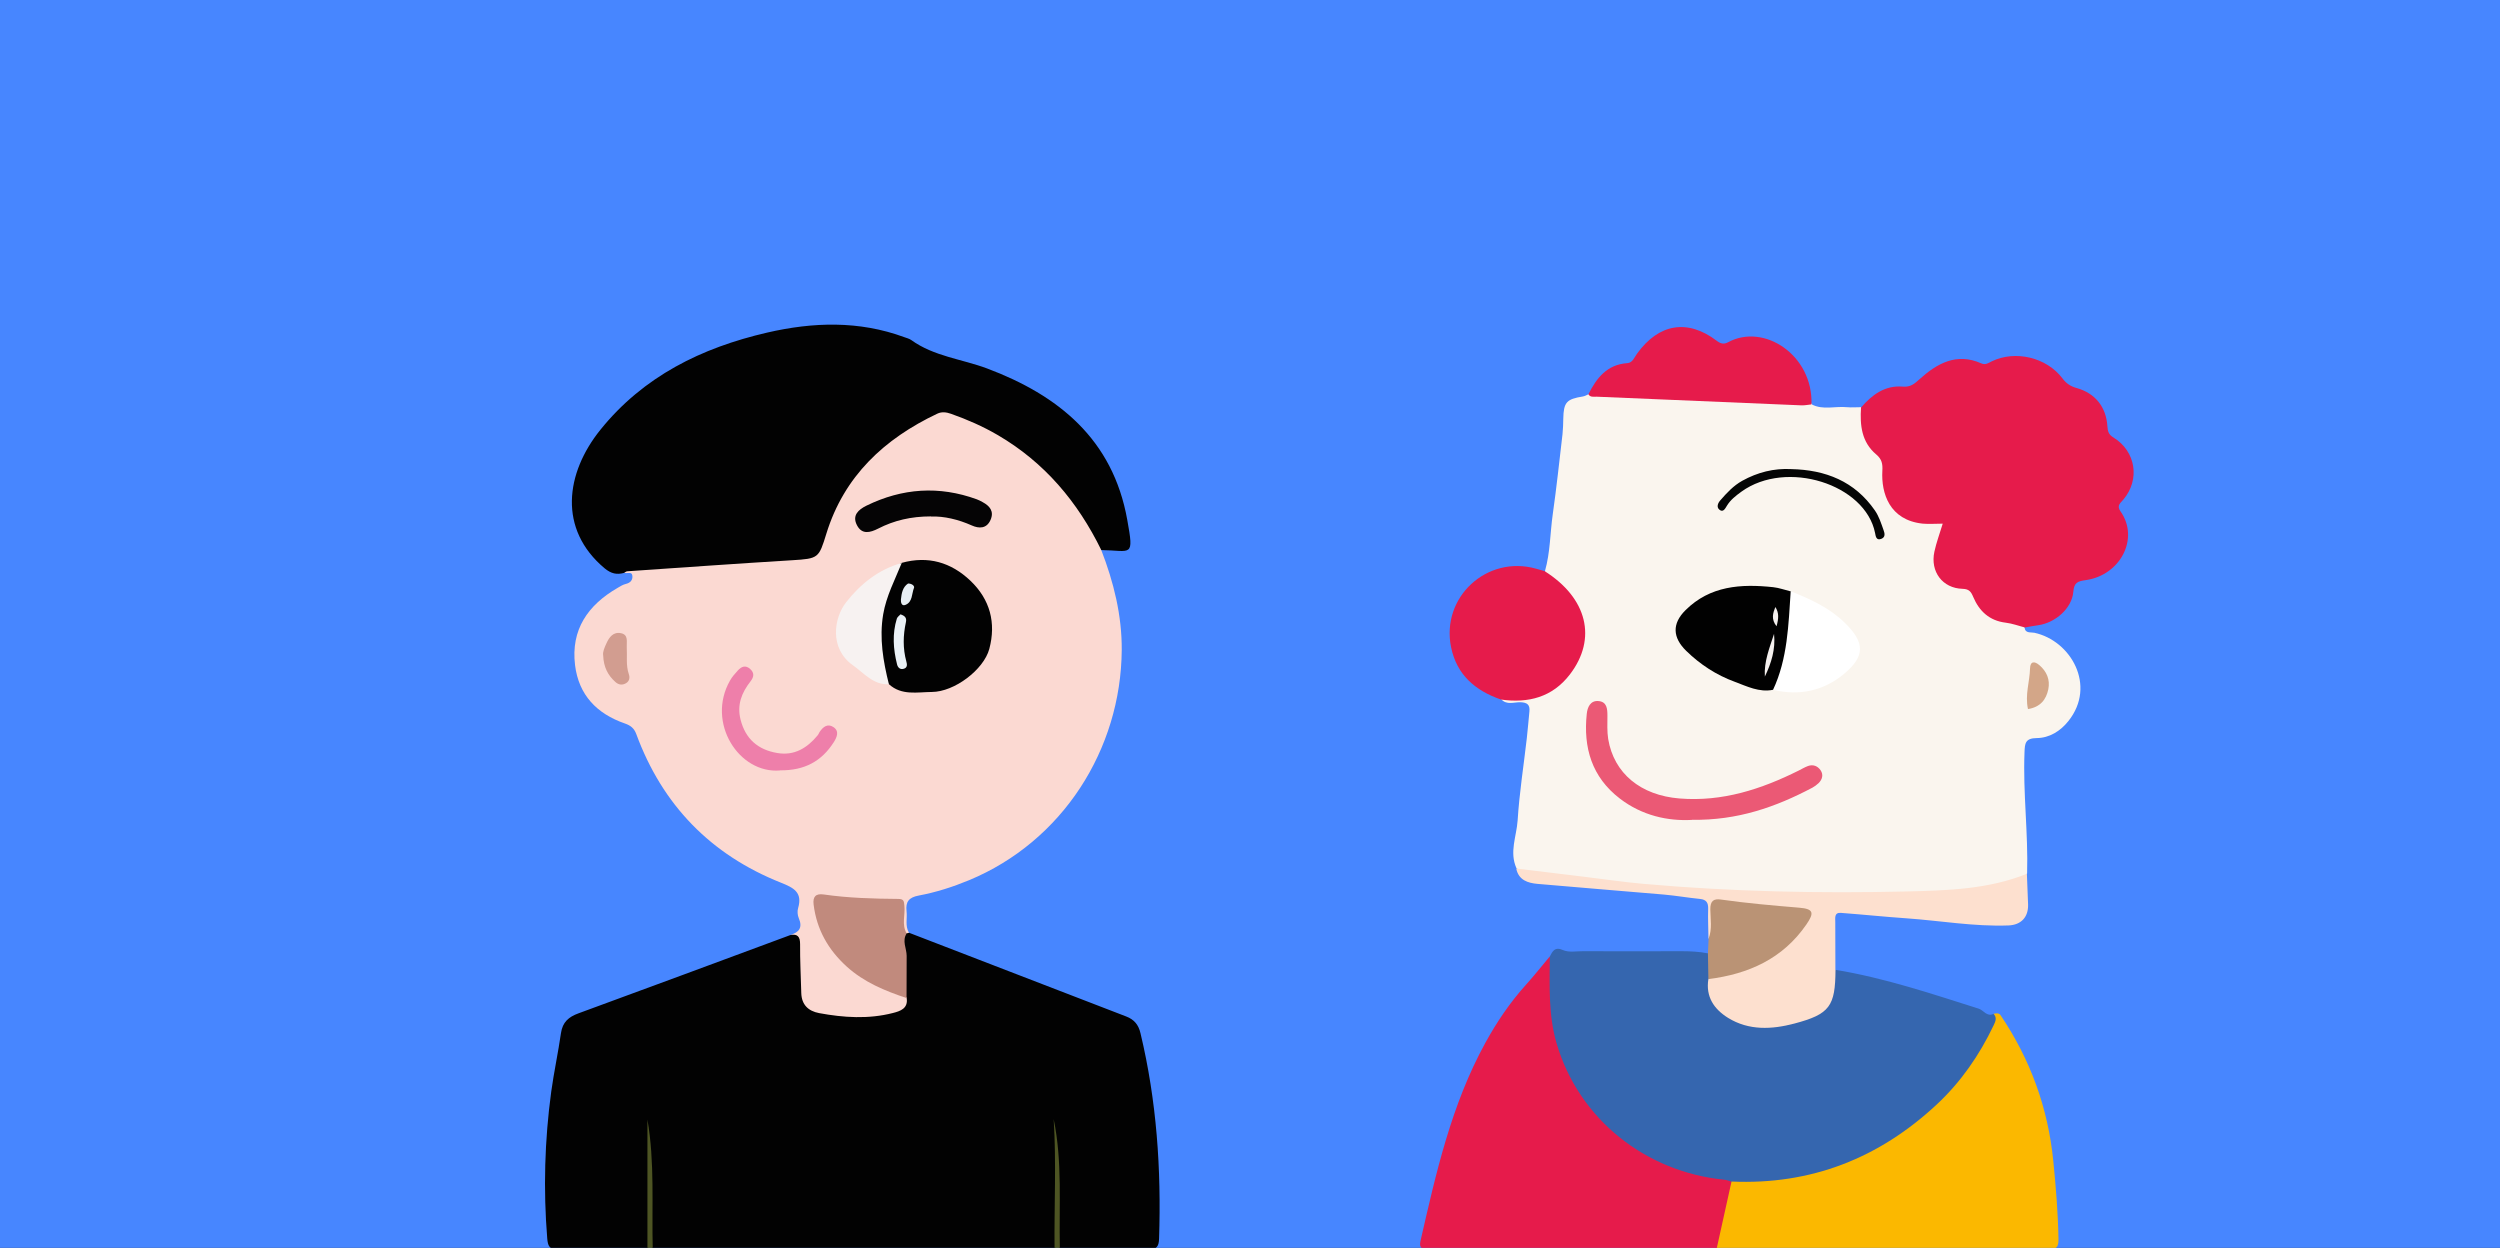<svg width="595" height="297" viewBox="0 0 595 297" fill="none" xmlns="http://www.w3.org/2000/svg">
<rect x="0" y="0" width="595" height="297" fill="#333333" stroke="none"/>
<g clip-path="url(#clip0_5484_43221)">
<rect width="595" height="297" fill="#4786FF"/>
<path d="M431.184 96.242C433.862 97.659 436.771 96.628 439.552 96.912C440.66 97.015 441.793 96.912 442.926 96.912C443.08 97.041 443.312 97.195 443.338 97.35C443.595 101.884 444.986 105.928 448.333 109.2C449.106 109.947 448.771 111.157 448.745 112.162C448.668 119.658 452.093 123.342 459.56 123.832C463.114 124.064 463.268 124.295 462.238 127.722C461.878 128.907 461.517 130.092 461.311 131.302C460.487 135.733 462.341 138.515 466.796 139.211C468.624 139.494 469.86 140.267 470.581 141.916C472.023 145.213 474.547 146.991 478.126 147.454C479.491 147.635 481.061 147.712 481.834 149.258C481.963 150.803 483.224 150.417 484.177 150.597C492.881 152.478 498.984 163.168 492.314 171.566C490.383 174.014 487.757 175.637 484.744 175.662C482.014 175.688 481.911 176.925 481.834 179.037C481.448 188.671 482.735 198.254 482.452 207.889C481.525 209.1 480.212 209.666 478.796 210.027C474.238 211.186 469.706 212.191 464.942 212.5C449.955 213.479 434.969 213.427 420.034 212.964C401.494 212.397 382.98 210.851 364.62 207.992C363.307 207.786 361.968 207.58 360.912 206.627C359.187 202.814 360.938 199.027 361.195 195.292C361.607 188.723 362.637 182.206 363.384 175.662C363.616 173.55 363.796 171.438 364.002 169.299C364.157 167.728 363.461 167.187 361.89 167.135C360.345 167.084 358.62 167.883 357.281 166.414C358.337 165.538 359.624 165.796 360.835 165.77C368.122 165.59 373.272 161.803 375.59 154.873C377.598 148.82 375.589 142.895 370.105 138.49C369.178 137.743 367.839 137.356 367.71 135.888C368.972 131.457 368.92 126.846 369.564 122.338C370.465 116 371.135 109.663 371.881 103.3C372.01 102.09 372.036 100.853 372.062 99.642C372.139 95.752 372.834 94.98 376.723 94.362C377.212 94.284 377.675 94.001 378.139 93.795C379.735 93.408 381.383 93.357 383.031 93.46C398.147 94.258 413.262 95.057 428.403 95.34C429.433 95.34 430.463 95.469 431.287 96.191L431.184 96.242Z" fill="#FAF5EE"/>
<path d="M216.377 222.006C233.578 228.652 250.805 235.298 268.032 241.919C269.937 242.64 270.967 243.902 271.431 245.886C275.293 261.986 276.4 278.293 275.86 294.78C275.808 296.66 275.293 297.407 273.207 297.356C266.229 297.176 259.225 297.227 252.247 297.201C251.371 296.248 251.655 295.063 251.629 293.955C251.603 288.623 251.577 283.265 251.629 277.932C251.655 275.15 251.552 272.394 251.191 270.925C252.195 278.061 251.371 286.485 251.603 294.883C251.603 295.707 251.629 296.532 250.985 297.201C233.501 297.227 216.017 297.304 198.532 297.304C184.138 297.304 169.744 297.253 155.35 297.201C154.423 296.145 154.732 294.857 154.732 293.646C154.68 284.913 154.757 276.206 154.732 271.518C155.015 275.897 154.629 284.295 154.706 292.719C154.706 294.213 155.169 295.81 154.114 297.201C147.032 297.227 139.951 297.176 132.87 297.356C130.707 297.407 130.398 296.506 130.243 294.754C129.291 283.059 129.625 271.389 131.196 259.797C131.84 255.134 132.844 250.523 133.514 245.86C133.9 243.258 135.342 242.022 137.685 241.172C154.5 235.015 171.289 228.781 188.104 222.547C190.447 221.877 191.297 223.01 191.348 225.2C191.425 228.266 191.322 231.331 191.4 234.397C191.528 238.493 192.455 239.781 196.395 240.476C201.133 241.326 205.923 241.558 210.712 240.605C212.695 240.219 214.523 239.6 214.884 237.205C214.806 233.237 215.141 229.27 214.549 225.329C214.369 224.195 214.446 223.088 215.347 222.212C215.656 221.954 215.991 221.903 216.377 222.006V222.006Z" fill="#020202"/>
<path d="M216.377 222.006C216.171 222.057 215.99 222.109 215.784 222.135C213.518 221.181 214.445 219.146 214.471 217.601C214.471 215.54 214.059 214.87 211.793 214.767C206.978 214.587 202.163 214.329 197.347 213.968C194.798 213.788 194.36 214.123 194.824 216.648C196.549 226.127 203.038 231.408 211.355 235.015C212.9 235.685 214.883 235.659 215.784 237.488C216.196 240.038 214.239 240.657 212.514 241.094C206.695 242.589 200.798 242.202 194.953 241.12C192.352 240.631 190.781 239.111 190.704 236.329C190.601 232.439 190.395 228.575 190.421 224.685C190.421 222.933 189.828 222.238 188.103 222.495C190.215 221.903 191.064 220.743 190.112 218.528C189.803 217.807 189.725 216.854 189.957 216.107C191.039 212.371 188.901 211.289 185.863 210.079C169.151 203.432 157.641 191.582 151.435 174.709C150.92 173.292 150.045 172.648 148.706 172.185C142.036 169.866 137.736 165.409 136.861 158.3C135.831 149.85 139.925 144.002 147.006 139.906C147.624 139.546 148.268 139.134 148.937 138.979C150.045 138.721 150.611 138.026 150.508 137.047C150.379 135.862 149.143 136.661 148.525 136.274C148.654 134.96 149.761 135.012 150.611 134.986C157.074 134.728 163.486 134.007 169.924 133.646C176.567 133.26 183.211 132.693 189.854 132.255C194.283 131.972 194.438 131.534 195.648 127.387C199.588 113.785 208.832 104.769 221.037 98.38C223.123 97.298 225.338 97.144 227.604 98.019C242.539 103.661 253.92 113.296 261.104 127.67C261.594 128.675 262.237 129.654 262.083 130.864C265.07 138.541 267.027 146.475 266.975 154.719C266.795 178.393 252.864 200.264 230.642 209.486C226.728 211.109 222.763 212.371 218.643 213.144C216.325 213.582 215.501 214.612 215.759 216.854C215.965 218.554 215.372 220.357 216.325 221.98L216.377 222.006Z" fill="#FBD9D2"/>
<path d="M262.108 130.916C256.495 119.452 248.59 110.024 237.44 103.532C233.912 101.471 230.204 99.849 226.342 98.483C225.234 98.097 224.153 97.942 223.071 98.457C210.454 104.434 200.901 113.321 196.678 127C194.875 132.848 194.824 132.951 188.515 133.337C175.434 134.136 162.379 135.063 149.298 135.965C149.04 135.965 148.783 136.223 148.525 136.351C146.8 136.815 145.487 136.558 143.916 135.27C132.766 125.944 134.594 112.6 142.886 102.296C153.16 89.544 166.988 82.769 182.567 79.163C193.485 76.638 204.454 76.278 215.218 80.245C215.784 80.451 216.428 80.605 216.891 80.94C222.299 84.83 228.917 85.448 234.916 87.689C251.86 94.052 264.864 104.511 268.288 123.729C269.936 132.874 269.293 131.019 262.083 130.916H262.108Z" fill="#020202"/>
<path d="M436.848 230.816C448.539 232.748 459.714 236.509 470.941 240.064C472.126 240.451 472.873 242.074 474.469 241.301C476.452 242.486 475.448 244.006 474.804 245.294C471.431 251.914 467.182 257.994 461.852 263.146C453.818 270.9 444.419 276.464 433.656 279.53C426.626 281.539 419.416 282.621 412.051 281.822C402.112 280.921 392.945 277.855 385.142 271.467C374.224 262.502 368.302 250.987 368.122 236.741C368.096 233.701 367.478 230.584 368.869 227.622C369.487 226.385 370.104 225.278 371.881 226.076C373.426 226.772 375.126 226.36 376.748 226.385C384.524 226.411 392.327 226.411 400.103 226.385C402.266 226.385 404.403 226.488 406.515 226.9C408.008 228.626 407.339 230.687 407.442 232.645C407.493 238.982 411.485 243.104 417.819 243.439C422.712 243.696 427.372 243.233 431.776 240.708C434.531 239.137 436.231 237.256 436.025 233.933C435.947 232.851 435.87 231.64 436.874 230.816H436.848Z" fill="#3566AF"/>
<path d="M481.808 149.309C480.34 148.923 478.872 148.382 477.379 148.202C473.491 147.738 471.07 145.471 469.628 142.07C469.087 140.782 468.624 140.19 467.079 140.138C462.315 140.01 459.354 136.042 460.384 131.302C460.847 129.139 461.646 127.026 462.367 124.63C460.667 124.63 459.122 124.759 457.629 124.63C449.672 123.806 447.715 117.366 447.998 112.111C448.101 110.411 447.895 109.303 446.556 108.169C443.054 105.233 442.642 101.214 442.925 96.989C445.552 93.95 448.616 91.657 452.891 92.017C454.667 92.172 455.646 91.348 456.83 90.266C461.028 86.479 465.663 83.877 471.534 86.479C472.589 86.942 473.259 86.376 474.057 85.989C479.645 83.284 487.087 85.062 490.846 90.034C491.747 91.245 492.752 91.94 494.245 92.352C498.674 93.589 501.275 96.886 501.558 101.446C501.635 102.657 501.841 103.429 503 104.125C508.33 107.397 509.386 114.12 505.369 118.886C504.674 119.736 503.695 120.303 504.674 121.694C509.257 128.16 504.622 136.944 496.357 138.078C494.477 138.335 493.627 138.644 493.447 140.86C493.112 144.801 489.172 148.202 485.155 148.794C484.048 148.949 482.941 149.155 481.834 149.361L481.808 149.309Z" fill="#E61B4B"/>
<path d="M368.843 227.647C368.817 234.577 368.482 241.481 370.465 248.308C375.795 266.495 391.812 278.963 410.352 280.766C410.944 280.818 411.51 281.075 412.103 281.23C412.489 286.923 411.073 292.23 408.549 297.279C385.709 297.279 362.894 297.304 340.054 297.356C338.535 297.356 337.685 297.073 338.071 295.372C341.779 279.169 345.41 262.94 353.521 248.179C356.251 243.207 359.392 238.57 363.178 234.371C365.135 232.207 366.937 229.914 368.817 227.673L368.843 227.647Z" fill="#E61B4B"/>
<path d="M408.549 297.253C409.733 291.895 410.918 286.562 412.102 281.204C431.029 282.054 447.251 275.64 460.976 262.837C466.667 257.53 471.096 251.141 474.469 244.057C474.958 243.052 475.319 242.202 474.469 241.275C475.087 241.172 475.731 241.017 476.143 241.636C483.224 252.146 487.421 263.661 488.683 276.284C489.301 282.492 489.816 288.726 489.919 294.96C489.945 296.918 489.352 297.33 487.498 297.33C461.182 297.253 434.891 297.253 408.575 297.227L408.549 297.253Z" fill="#FBB800"/>
<path d="M436.849 230.816C436.797 239.472 435.51 241.378 427.012 243.619C421.708 245.01 416.249 245.319 411.279 242.254C407.931 240.167 405.923 237.231 406.592 233.032C407.751 231.795 409.348 231.769 410.841 231.434C418 229.811 424.102 226.54 428.48 220.46C429.072 219.662 430.051 218.837 429.536 217.755C429.021 216.674 427.785 216.854 426.78 216.802C421.553 216.416 416.377 215.746 411.15 215.282C408.266 215.025 408.163 215.154 407.931 218.193C407.803 219.971 408.833 222.135 406.618 223.423C406.592 221.079 406.464 218.709 406.541 216.364C406.592 214.87 406.155 214.097 404.558 213.943C401.726 213.66 398.919 213.17 396.086 212.912C386.044 212.037 375.976 211.264 365.907 210.362C363.641 210.156 361.427 209.486 360.86 206.704C366.216 207.348 371.598 208.018 376.954 208.662C381.718 209.229 386.456 209.95 391.22 210.362C412.077 212.217 432.986 212.655 453.895 212.165C463.526 211.934 473.233 211.65 482.4 207.966C482.503 210.414 482.606 212.861 482.684 215.308C482.761 218.271 481.036 220.125 478.049 220.254C469.86 220.563 461.8 219.121 453.663 218.554C448.488 218.193 443.312 217.652 438.136 217.266C436.514 217.137 436.797 218.503 436.797 219.456C436.797 223.242 436.797 227.029 436.823 230.816H436.849Z" fill="#FDE0CF"/>
<path d="M367.632 135.939C377.752 142.328 380.173 151.988 373.632 160.515C369.486 165.925 363.77 167.419 357.229 166.492C351.127 164.379 346.723 160.644 345.359 154.049C342.912 142.148 353.882 132.05 365.572 135.347C366.268 135.553 366.937 135.759 367.632 135.939V135.939Z" fill="#E61B4B"/>
<path d="M431.183 96.242C430.385 96.319 429.561 96.5 428.763 96.474C412.514 95.804 396.24 95.109 379.992 94.413C379.297 94.387 378.524 94.619 378.035 93.846C379.992 89.956 382.464 86.762 387.305 86.427C388.567 86.35 388.979 85.036 389.623 84.16C394.798 76.999 401.648 75.84 408.6 81.12C409.63 81.919 410.429 81.919 411.278 81.455C419.853 76.818 431.518 84.547 431.132 96.242H431.183Z" fill="#E61B4B"/>
<path d="M406.644 223.397C407.545 221.104 407.082 218.734 407.056 216.39C407.056 214.406 407.828 213.84 409.605 214.097C415.785 214.973 421.991 215.514 428.196 216.029C431.621 216.313 431.853 217.214 429.922 220.022C424.282 228.214 416.12 231.821 406.592 233.031C406.566 230.996 406.515 228.961 406.489 226.926C406.541 225.741 406.592 224.582 406.644 223.397V223.397Z" fill="#BA9375"/>
<path d="M250.984 297.227C250.881 286.949 251.422 276.644 250.778 266.366C252.89 276.593 252.014 286.923 252.246 297.227C251.834 297.227 251.396 297.227 250.984 297.227Z" fill="#4E5523"/>
<path d="M154.088 297.227V266.469C155.865 276.67 155.092 286.974 155.35 297.227C154.938 297.227 154.5 297.227 154.088 297.227Z" fill="#4E5523"/>
<path d="M421.991 164.173C418.695 164.843 415.785 163.349 412.875 162.267C408.498 160.67 404.635 158.145 401.313 154.899C398.069 151.731 397.914 148.433 401.133 145.239C407.004 139.391 414.369 138.928 422.042 139.752C423.458 139.906 424.823 140.422 426.214 140.757C427.759 142.74 426.548 144.904 426.523 146.939C426.471 151.318 425.879 155.646 424.54 159.845C424.025 161.442 423.767 163.271 422.016 164.173H421.991Z" fill="#010101"/>
<path d="M402.678 195.138C396.962 195.447 390.833 194.133 385.529 190.063C378.834 184.936 376.8 177.929 377.649 169.892C377.804 168.346 378.499 166.672 380.456 166.852C382.464 167.033 382.567 168.733 382.567 170.356C382.567 172.185 382.464 174.065 382.748 175.869C384.112 184.086 390.498 189.29 399.717 190.037C409.914 190.861 419.158 187.847 428.093 183.391C428.814 183.03 429.535 182.592 430.308 182.309C431.518 181.871 432.6 182.309 433.295 183.313C434.016 184.37 433.733 185.477 432.831 186.379C432.394 186.791 431.879 187.177 431.364 187.461C422.634 192.072 413.545 195.292 402.652 195.112L402.678 195.138Z" fill="#EB5975"/>
<path d="M421.99 164.173C425.466 156.728 425.647 148.717 426.187 140.731C430.874 142.585 435.406 144.646 439.062 148.227C443.852 152.916 443.955 156.136 438.882 160.386C434.041 164.405 428.247 165.693 421.99 164.173V164.173Z" fill="white"/>
<path d="M426.317 111.647C434.48 111.827 441.406 114.532 446.222 121.488C447.2 122.904 447.715 124.553 448.282 126.15C448.591 126.975 448.745 127.851 447.767 128.237C446.505 128.752 446.402 127.516 446.273 126.872C443.956 115.228 425.184 109.277 414.472 117.005C413.133 117.984 411.871 118.937 410.996 120.38C410.609 120.998 410.12 122.08 409.193 121.282C408.498 120.689 408.833 119.762 409.425 119.092C410.97 117.314 412.566 115.588 414.652 114.429C418.283 112.42 422.171 111.415 426.368 111.647H426.317Z" fill="#040505"/>
<path d="M482.658 168.759C481.911 165.358 483.07 162.267 483.147 159.098C483.199 157.295 484.254 157.346 485.362 158.3C487.113 159.794 487.962 161.752 487.499 164.044C486.984 166.517 485.593 168.295 482.658 168.759V168.759Z" fill="#D3A688"/>
<path d="M215.759 237.539C210.609 235.814 205.639 233.778 201.519 230.043C197.116 226.05 194.361 221.207 193.64 215.282C193.408 213.402 194.155 212.603 196.06 212.886C201.931 213.737 207.854 213.891 213.776 213.943C215.244 213.943 215.115 214.612 215.244 215.566C215.476 217.755 214.548 220.048 215.784 222.16C214.626 223.938 215.784 225.715 215.784 227.493C215.784 230.842 215.784 234.191 215.759 237.539V237.539Z" fill="#C18A7D"/>
<path d="M214.626 133.956C220.883 132.23 226.342 133.827 230.951 138.206C235.638 142.663 237.105 148.227 235.457 154.436C234.118 159.407 227.14 164.663 221.784 164.688C218.308 164.714 214.6 165.59 211.587 162.859C210.712 162.215 210.377 161.262 210.119 160.257C208.034 151.731 208.806 143.513 213.003 135.708C213.39 134.986 213.853 134.316 214.626 133.956V133.956Z" fill="#020202"/>
<path d="M214.625 133.956C213.003 137.974 210.943 141.839 210.196 146.218C209.244 151.911 210.196 157.372 211.561 162.859C207.827 163.04 205.613 160.18 203.012 158.351C197.321 154.333 198.454 147.094 201.364 143.358C204.789 138.979 209.089 135.527 214.625 133.982V133.956Z" fill="#F7F2F1"/>
<path d="M221.553 122.904C216.841 122.904 212.798 123.858 208.987 125.815C207.107 126.768 205.124 127.309 203.94 124.965C202.755 122.647 204.326 121.281 206.206 120.354C214.729 116.181 223.484 115.563 232.471 118.834C232.96 119.015 233.398 119.246 233.861 119.504C235.587 120.431 236.642 121.719 235.741 123.754C234.814 125.867 232.986 125.815 231.312 125.068C228.068 123.626 224.72 122.827 221.579 122.93L221.553 122.904Z" fill="#050405"/>
<path d="M185.657 183.365C175.872 184.215 168.044 172.004 173.735 161.983C174.224 161.107 174.919 160.335 175.615 159.562C176.464 158.634 177.443 158.222 178.55 159.227C179.58 160.18 179.451 161.107 178.602 162.189C176.516 164.869 175.357 167.754 176.258 171.283C177.443 175.92 180.43 178.444 184.988 179.217C189.056 179.913 192.095 178.032 194.592 175.018C194.798 174.786 194.901 174.477 195.056 174.22C195.88 173.009 196.961 172.107 198.378 173.06C199.82 174.039 199.176 175.456 198.455 176.615C195.597 181.124 191.528 183.416 185.631 183.339L185.657 183.365Z" fill="#EE7FAA"/>
<path d="M143.556 155.981C143.401 155.208 143.865 154.126 144.328 153.122C144.972 151.679 145.95 150.314 147.804 150.7C149.633 151.087 149.092 152.761 149.169 154.023C149.298 156.161 148.937 158.325 149.658 160.438C149.942 161.236 149.839 162.112 148.989 162.602C148.088 163.143 147.186 162.988 146.44 162.292C144.689 160.721 143.659 158.789 143.556 155.981V155.981Z" fill="#D29D90"/>
<path d="M422.223 150.855C422.609 154.513 421.579 157.836 420.034 161.03C419.802 157.424 421.167 154.152 422.223 150.855Z" fill="#F4F0EE"/>
<path d="M422.531 144.466C423.432 145.831 423.329 147.222 422.814 149.051C421.475 147.351 421.965 145.909 422.531 144.466Z" fill="#F4F0EE"/>
<path d="M214.342 146.218C215.398 146.579 215.836 147.068 215.604 148.098C214.934 151.215 214.857 154.307 215.707 157.424C215.887 158.068 216.042 158.918 215.063 159.176C214.162 159.433 213.647 158.789 213.492 158.094C212.591 154.487 212.334 150.855 213.441 147.248C213.57 146.836 214.033 146.527 214.342 146.192V146.218Z" fill="#EAF1F6"/>
<path d="M216.145 138.876C217.046 138.876 217.715 139.468 217.535 139.906C216.969 141.297 217.226 143.255 215.527 143.951C214.574 144.363 214.368 143.358 214.419 142.663C214.574 141.194 214.831 139.726 216.119 138.876H216.145Z" fill="#E8EFF4"/>
</g>
<defs>
<clipPath id="clip0_5484_43221">
<rect width="595" height="297" fill="white"/>
</clipPath>
</defs>
</svg>
